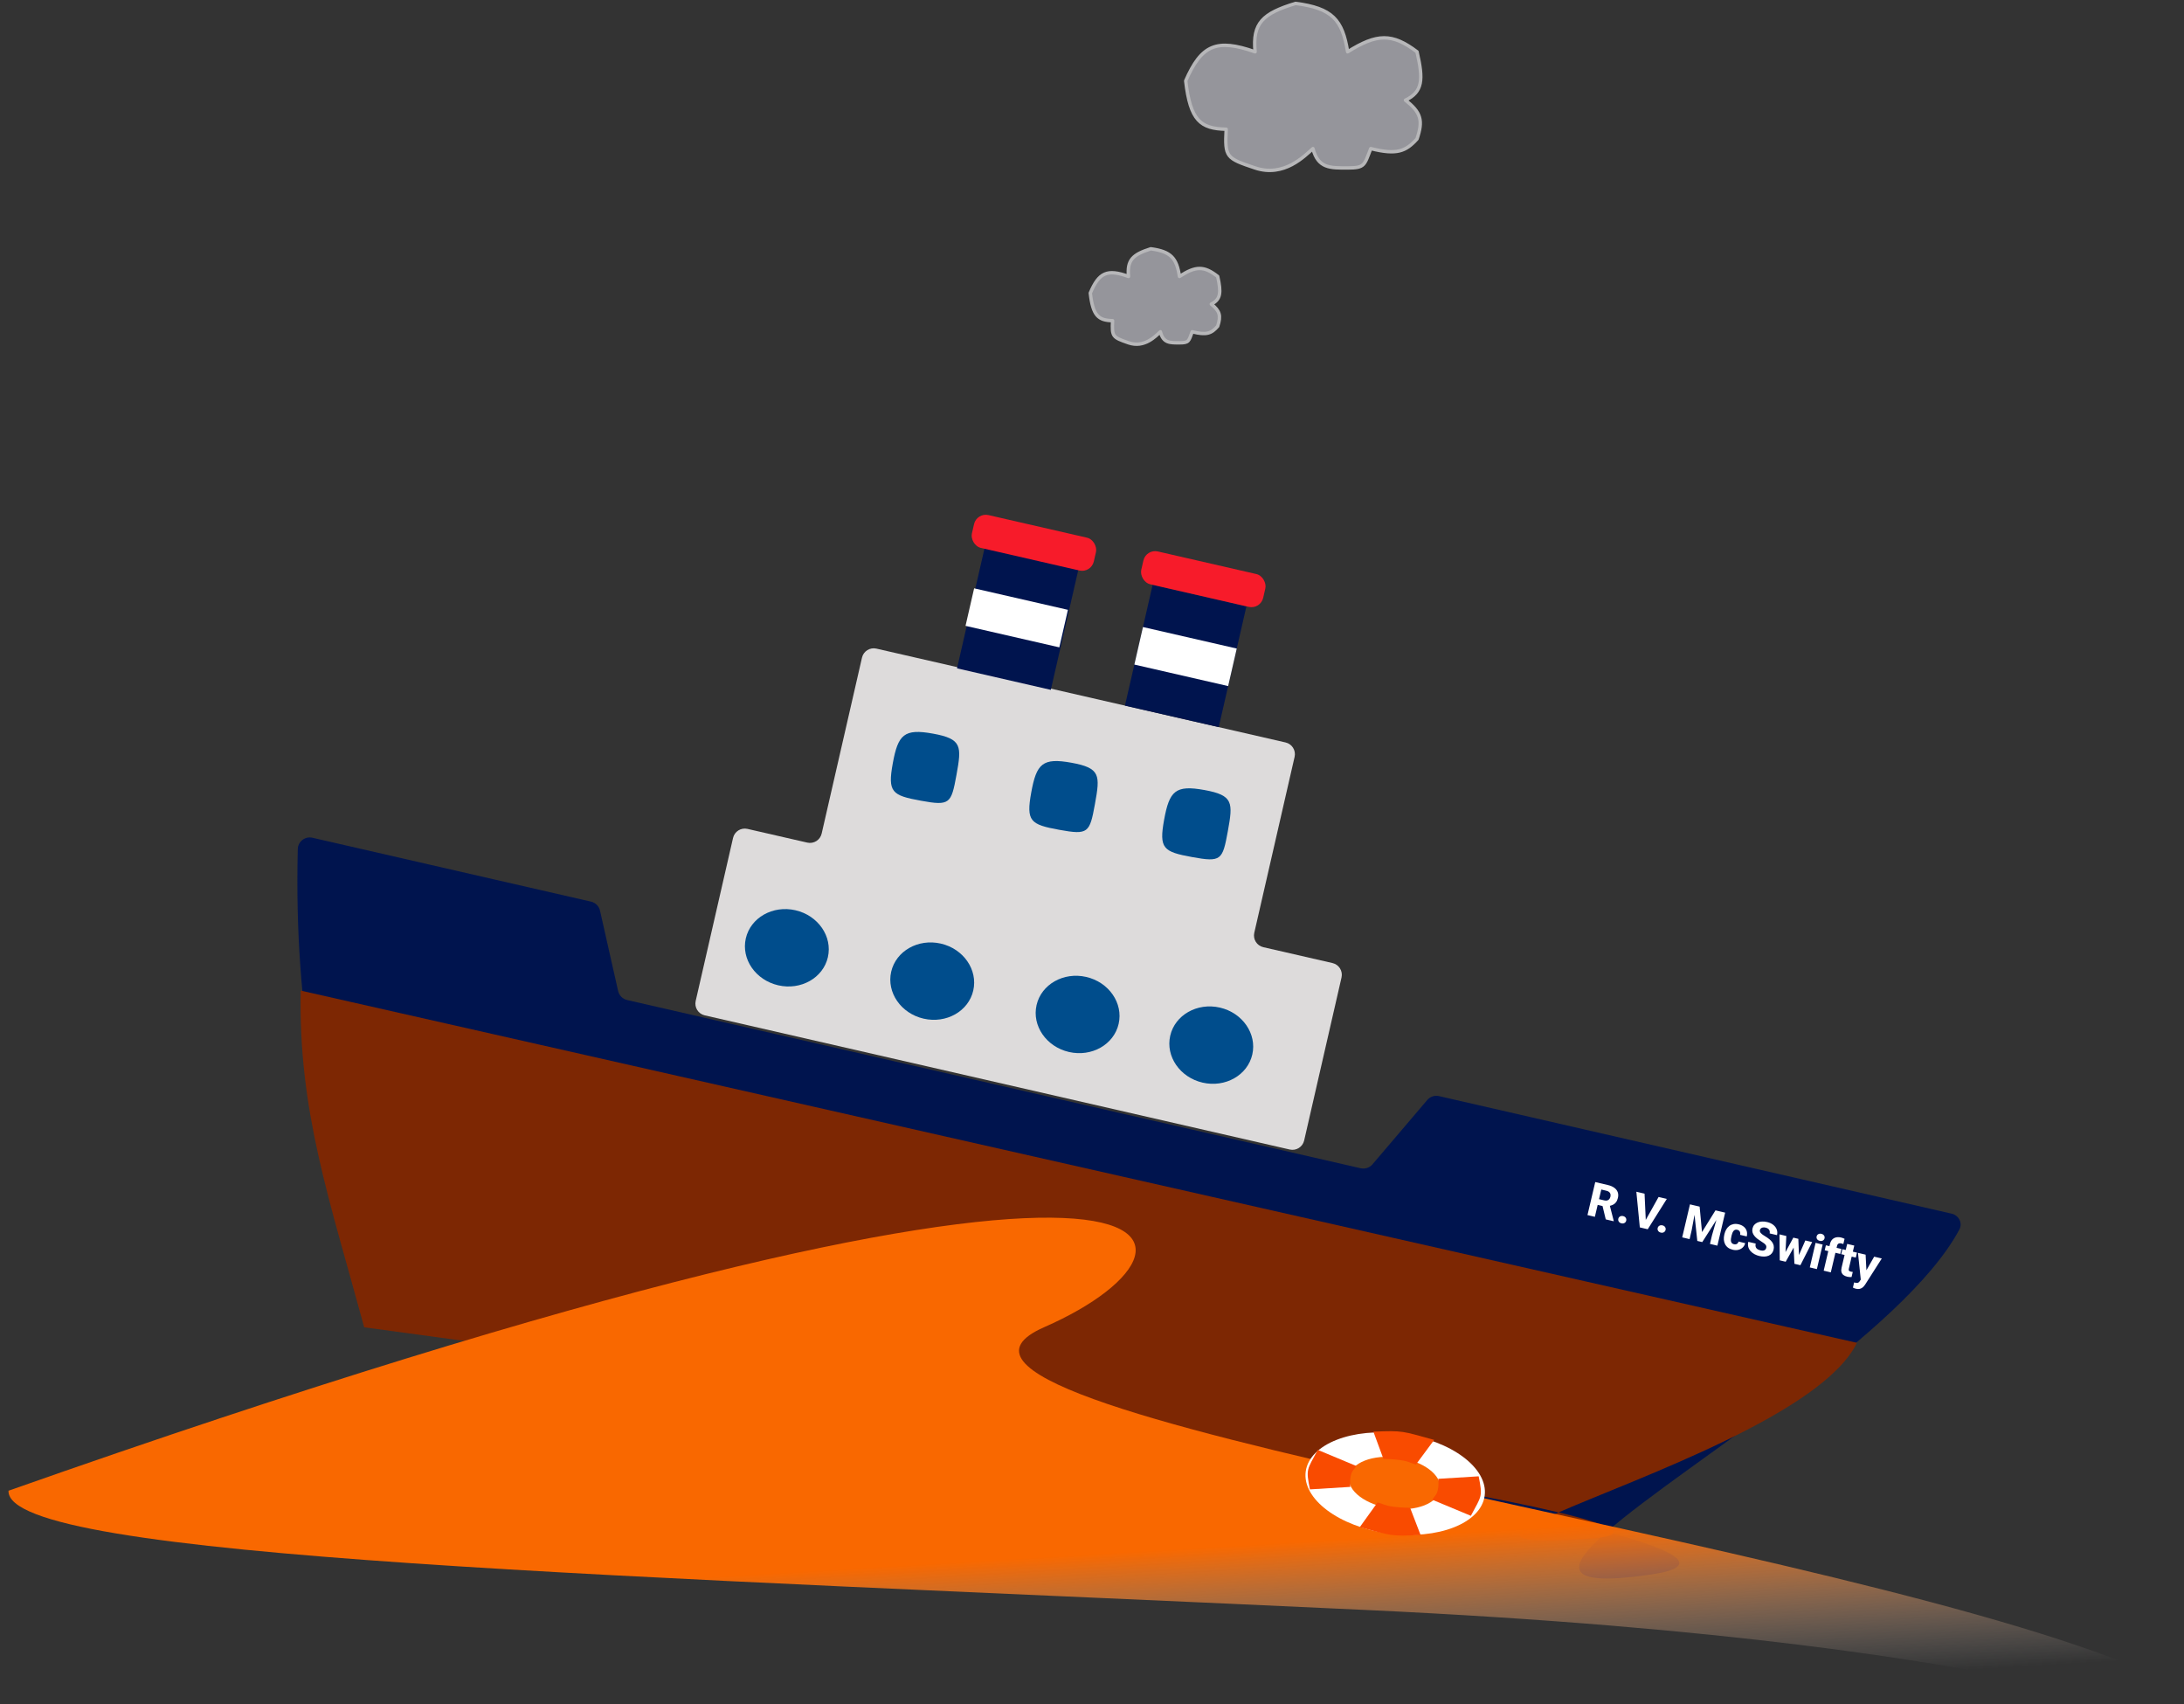 <svg width="641" height="500" viewBox="0 0 641 500" fill="none" xmlns="http://www.w3.org/2000/svg">
<rect x="0" y="0" width="641" height="500" fill="#333333" stroke="none"/>
<path d="M106.664 385.685C94.158 330.727 86.2 298.307 87.403 249.134C87.458 246.916 89.537 245.313 91.699 245.808L173.452 264.552C174.776 264.855 175.809 265.892 176.107 267.217L181.414 290.761C181.713 292.086 182.745 293.122 184.069 293.425L399.348 342.782C400.631 343.076 401.972 342.632 402.825 341.63L418.882 322.771C419.736 321.768 421.076 321.324 422.359 321.618L572.781 356.105C574.904 356.592 576.094 358.847 575.067 360.768C558.742 391.291 494.476 429.434 471.609 449.446C492.854 455.194 500.093 459.724 484.499 461.999C458.988 465.721 459.317 460.204 471.609 449.446C394.918 428.697 135.716 392.079 109.374 388.383C107.92 388.18 106.99 387.116 106.664 385.685Z" fill="#00144E"/>
<path d="M88.257 290.655L545 394C535.037 414.579 481.205 433.425 457.439 443.755C474.198 447.749 479.219 450.588 466 451.499C439.489 453.328 442.616 450.198 457.439 443.755C386.708 426.896 106.893 389.457 106.893 389.457C96.722 351.945 87.545 326.056 88.257 290.655Z" fill="#7D2703"/>
<path d="M215.149 245.861L204.184 293.691C203.748 295.591 204.935 297.485 206.836 297.92L378.54 337.287C380.44 337.722 382.334 336.535 382.77 334.635L393.735 286.805C394.171 284.905 392.984 283.011 391.083 282.575L370.782 277.921C368.881 277.485 367.694 275.591 368.13 273.691L379.963 222.077C380.399 220.176 379.211 218.282 377.311 217.847L257.222 190.314C255.321 189.878 253.427 191.066 252.992 192.966L241.158 244.58C240.722 246.481 238.829 247.668 236.928 247.232L219.379 243.209C217.479 242.773 215.585 243.961 215.149 245.861Z" fill="#DDDBDB"/>
<ellipse cx="230.939" cy="278.094" rx="12.356" ry="11.297" transform="rotate(12.913 230.939 278.094)" fill="#004D8C"/>
<ellipse cx="273.607" cy="287.877" rx="12.356" ry="11.297" transform="rotate(12.913 273.607 287.877)" fill="#004D8C"/>
<ellipse cx="316.275" cy="297.659" rx="12.356" ry="11.297" transform="rotate(12.913 316.275 297.659)" fill="#004D8C"/>
<ellipse cx="355.502" cy="306.652" rx="12.356" ry="11.297" transform="rotate(12.913 355.502 306.652)" fill="#004D8C"/>
<path d="M280.721 227.385C279.179 235.851 278.775 236.489 270.271 234.94C261.768 233.39 260.487 232.445 262.029 223.979C263.572 215.513 265.353 213.714 273.857 215.264C282.36 216.813 282.264 218.919 280.721 227.385Z" fill="#004D8C"/>
<path d="M321.36 235.926C319.818 244.392 319.414 245.03 310.91 243.481C302.407 241.931 301.125 240.986 302.668 232.52C304.211 224.054 305.992 222.255 314.496 223.805C322.999 225.355 322.903 227.46 321.36 235.926Z" fill="#004D8C"/>
<path d="M360.36 243.926C358.817 252.392 358.414 253.03 349.91 251.481C341.407 249.931 340.125 248.986 341.668 240.52C343.211 232.054 344.992 230.255 353.496 231.805C361.999 233.355 361.903 235.46 360.36 243.926Z" fill="#004D8C"/>
<path d="M316.539 166.971L289.011 160.66L280.885 196.102L308.413 202.413L316.539 166.971Z" fill="#00144E"/>
<path d="M365.823 177.908L338.296 171.597L330.17 207.039L357.698 213.35L365.823 177.908Z" fill="#00144E"/>
<rect x="336.375" y="161.017" width="36.715" height="9.885" rx="3.53" transform="rotate(12.913 336.375 161.017)" fill="#F71B2A"/>
<rect x="286.668" y="150.344" width="36.715" height="9.885" rx="3.53" transform="rotate(12.913 286.668 150.344)" fill="#F71B2A"/>
<path d="M285.906 172.624L313.433 178.935L310.909 189.946L283.381 183.635L285.906 172.624Z" fill="white"/>
<path d="M335.456 183.984L362.983 190.296L360.459 201.307L332.931 194.995L335.456 183.984Z" fill="white"/>
<path d="M634.5 492.5C633.558 512.637 615.955 482.449 401.075 472.4C186.195 462.35 1.558 457.536 2.5 437.4C355.06 313.166 364.5 364 306.501 389.4C248.501 414.799 546.661 451.852 634.5 492.5Z" fill="url(#paint0_linear_902_323)"/>
<path d="M435.747 438.879C434.652 446.951 422.007 451.899 407.505 449.932C393.002 447.965 382.133 439.826 383.228 431.754C384.323 423.682 396.968 418.734 411.47 420.701C425.973 422.669 436.842 430.807 435.747 438.879Z" fill="white"/>
<path d="M422.67 436.947C422.11 441.073 415.667 443.605 408.279 442.603C400.891 441.6 395.355 437.443 395.915 433.318C396.475 429.192 402.918 426.66 410.306 427.662C417.694 428.665 423.23 432.822 422.67 436.947Z" fill="#F96801"/>
<path d="M403.087 420.068C412.044 419.723 411.402 419.89 420.924 422.488L415.58 429.701C413.806 429.237 413.51 428.783 411.036 428.424C408.563 428.064 406.038 428.076 406.038 428.076L403.087 420.068Z" fill="#F94B00"/>
<path d="M384.458 437.006C383.26 430.946 383.56 431.402 386.76 425.421L398.045 430.13C397.48 431.248 396.817 431.375 396.461 432.978C396.106 434.581 396.315 436.277 396.315 436.277L384.458 437.006Z" fill="#F94B00"/>
<path d="M416.938 450.392C407.999 450.802 408.637 450.631 399.086 448.098L404.306 440.838C406.085 441.289 406.388 441.742 408.864 442.084C411.341 442.426 413.862 442.396 413.862 442.396L416.938 450.392Z" fill="#F94B00"/>
<path d="M433.986 433.175C435.187 439.235 434.888 438.779 431.692 444.762L420.404 440.055C420.969 438.938 421.631 438.81 421.986 437.207C422.34 435.603 422.13 433.908 422.13 433.908L433.986 433.175Z" fill="#F94B00"/>
<path d="M337.761 73C332.449 74.673 330.758 76.305 331.217 81.115C324.967 78.846 322.542 79.96 320 85.983C320.742 92.648 322.39 94.004 326.543 94.098C326.308 98.806 326.543 98.967 331.217 100.59C335.891 102.213 339.215 98.579 340.565 97.344C341.41 100.682 343.369 100.59 346.174 100.59C348.978 100.59 348.859 100.126 349.913 97.344C354.105 98.432 355.564 97.831 357.391 95.721C358.412 92.625 358.034 91.269 355.522 89.229C358.307 87.821 358.449 85.819 357.391 81.115C353.371 77.954 350.908 78.031 346.174 81.115C345.35 75.749 343.713 73.799 337.761 73Z" fill="#95959B" stroke="#B7B7B9" stroke-linejoin="round"/>
<path d="M380.25 1C370.604 3.929 367.534 6.783 368.368 15.201C357.019 11.231 352.615 13.18 348 23.721C349.346 35.384 352.339 37.758 359.882 37.922C359.454 46.16 359.882 46.442 368.368 49.282C376.855 52.122 382.89 45.764 385.342 43.602C386.876 49.443 390.434 49.282 395.526 49.282C400.618 49.282 400.401 48.47 402.316 43.602C409.927 45.506 412.577 44.454 415.894 40.762C417.748 35.344 417.063 32.971 412.5 29.401C417.557 26.937 417.816 23.433 415.894 15.201C408.594 9.67 404.123 9.804 395.526 15.201C394.03 5.811 391.057 2.399 380.25 1Z" fill="#95959B" stroke="#B7B7B9" stroke-linejoin="round"/>
<path d="M468.201 346.833L471.92 347.709C472.661 347.883 473.276 348.145 473.765 348.494C474.258 348.844 474.6 349.271 474.791 349.775C474.981 350.279 475.001 350.85 474.851 351.489C474.726 352.021 474.533 352.453 474.272 352.785C474.011 353.117 473.695 353.368 473.322 353.538C472.954 353.709 472.544 353.82 472.092 353.873L471.296 354.093L468.128 353.348L468.511 351.661L470.867 352.215C471.191 352.292 471.472 352.297 471.713 352.232C471.953 352.167 472.15 352.042 472.306 351.859C472.467 351.672 472.581 351.437 472.648 351.153C472.717 350.86 472.721 350.594 472.66 350.355C472.599 350.116 472.473 349.915 472.282 349.753C472.096 349.588 471.843 349.468 471.524 349.392L469.974 349.027L468.09 357.032L465.92 356.522L468.201 346.833ZM471.284 357.784L470.121 352.967L472.412 353.499L473.629 358.231L473.606 358.331L471.284 357.784ZM474.969 357.612C475.04 357.31 475.206 357.083 475.467 356.929C475.732 356.776 476.038 356.74 476.384 356.821C476.734 356.904 476.99 357.072 477.15 357.325C477.315 357.579 477.362 357.857 477.291 358.159C477.221 358.456 477.056 358.681 476.795 358.835C476.538 358.99 476.235 359.027 475.884 358.944C475.538 358.863 475.281 358.694 475.111 358.439C474.946 358.185 474.899 357.909 474.969 357.612ZM482.862 358.241L486.792 351.209L489.208 351.777L483.607 360.684L482.03 360.313L482.862 358.241ZM482.673 350.24L483.048 358.285L482.882 360.514L481.285 360.138L480.265 349.673L482.673 350.24ZM486.521 360.331C486.592 360.029 486.758 359.801 487.018 359.647C487.284 359.494 487.59 359.459 487.936 359.54C488.286 359.623 488.542 359.79 488.702 360.043C488.867 360.298 488.914 360.576 488.843 360.877C488.773 361.174 488.607 361.4 488.346 361.554C488.09 361.709 487.786 361.745 487.436 361.663C487.09 361.581 486.832 361.413 486.663 361.158C486.498 360.904 486.451 360.628 486.521 360.331ZM497.04 353.621L498.836 354.043L499.535 361.519L503.488 355.138L505.284 355.561L499.61 364.451L498.153 364.108L497.04 353.621ZM496.002 353.376L497.831 353.807L496.481 361.067L495.891 363.575L493.721 363.065L496.002 353.376ZM504.492 355.375L506.329 355.807L504.049 365.495L501.873 364.983L502.463 362.475L504.492 355.375ZM508.909 365.073C509.131 365.125 509.334 365.129 509.518 365.083C509.702 365.037 509.856 364.949 509.98 364.82C510.11 364.686 510.2 364.511 510.252 364.293L512.208 364.754C512.085 365.277 511.841 365.707 511.476 366.042C511.116 366.379 510.683 366.607 510.178 366.727C509.673 366.842 509.137 366.833 508.569 366.699C508.01 366.568 507.543 366.362 507.169 366.082C506.796 365.798 506.509 365.456 506.308 365.058C506.106 364.659 505.987 364.224 505.948 363.751C505.915 363.275 505.959 362.78 506.08 362.265L506.121 362.092C506.241 361.582 506.422 361.121 506.664 360.71C506.91 360.3 507.212 359.961 507.57 359.695C507.928 359.428 508.334 359.252 508.79 359.167C509.25 359.079 509.76 359.1 510.319 359.232C510.909 359.371 511.404 359.607 511.803 359.939C512.207 360.273 512.487 360.683 512.644 361.17C512.802 361.652 512.811 362.19 512.672 362.784L510.715 362.324C510.769 362.093 510.776 361.877 510.734 361.675C510.698 361.47 510.609 361.295 510.465 361.148C510.327 360.999 510.136 360.895 509.892 360.838C509.639 360.778 509.418 360.785 509.227 360.857C509.043 360.926 508.886 361.046 508.757 361.217C508.627 361.388 508.519 361.592 508.43 361.828C508.343 362.06 508.267 362.312 508.203 362.582L508.163 362.755C508.098 363.031 508.052 363.296 508.024 363.552C507.998 363.803 508.005 364.032 508.046 364.238C508.09 364.445 508.18 364.621 508.315 364.765C508.449 364.909 508.648 365.012 508.909 365.073ZM518.378 366.171C518.416 366.007 518.426 365.855 518.408 365.714C518.39 365.57 518.33 365.427 518.228 365.286C518.125 365.145 517.969 364.991 517.76 364.825C517.552 364.654 517.272 364.464 516.918 364.254C516.517 364.01 516.14 363.753 515.787 363.482C515.439 363.209 515.141 362.916 514.891 362.604C514.641 362.293 514.465 361.956 514.363 361.595C514.265 361.235 514.266 360.842 514.366 360.416C514.464 360.004 514.642 359.652 514.902 359.363C515.163 359.073 515.484 358.849 515.868 358.691C516.253 358.529 516.681 358.438 517.154 358.418C517.628 358.394 518.131 358.444 518.664 358.569C519.373 358.736 519.967 359.009 520.444 359.389C520.927 359.764 521.266 360.214 521.461 360.738C521.657 361.257 521.685 361.813 521.546 362.408L519.39 361.9C519.451 361.639 519.45 361.395 519.386 361.169C519.328 360.94 519.201 360.742 519.006 360.574C518.816 360.408 518.557 360.286 518.229 360.209C517.909 360.133 517.629 360.119 517.389 360.165C517.154 360.209 516.962 360.299 516.813 360.437C516.667 360.576 516.572 360.743 516.526 360.939C516.489 361.094 516.496 361.245 516.546 361.393C516.601 361.537 516.693 361.682 516.822 361.83C516.956 361.974 517.128 362.122 517.335 362.274C517.543 362.426 517.785 362.581 518.061 362.74C518.542 363.026 518.958 363.316 519.31 363.609C519.667 363.904 519.953 364.21 520.169 364.528C520.384 364.845 520.523 365.18 520.586 365.532C520.652 365.884 520.638 366.263 520.543 366.666C520.442 367.097 520.268 367.458 520.021 367.751C519.779 368.046 519.472 368.273 519.102 368.434C518.737 368.592 518.323 368.679 517.86 368.697C517.397 368.714 516.898 368.66 516.361 368.533C515.873 368.418 515.406 368.243 514.961 368.007C514.516 367.767 514.132 367.47 513.808 367.118C513.488 366.766 513.26 366.362 513.124 365.904C512.994 365.442 512.995 364.932 513.126 364.373L515.296 364.884C515.227 365.176 515.21 365.435 515.247 365.659C515.284 365.878 515.366 366.068 515.492 366.229C515.622 366.391 515.794 366.525 516.008 366.631C516.222 366.738 516.468 366.824 516.748 366.89C517.071 366.966 517.344 366.983 517.564 366.941C517.79 366.896 517.971 366.805 518.106 366.669C518.241 366.532 518.332 366.366 518.378 366.171ZM523.704 368.007L526.338 363.142L527.649 363.451L526.658 365.662L524.098 370.214L523.026 369.962L523.704 368.007ZM524.282 362.658L524.008 368.058L523.632 370.104L522.354 369.803L522.279 362.187L524.282 362.658ZM527.731 368.829L529.864 363.972L531.867 364.444L528.416 371.23L527.139 370.929L527.731 368.829ZM527.808 363.488L528.015 368.994L527.744 371.072L526.659 370.817L526.41 365.61L526.531 363.188L527.808 363.488ZM534.948 365.169L533.254 372.369L531.171 371.878L532.865 364.679L534.948 365.169ZM533.177 362.786C533.248 362.484 533.413 362.263 533.671 362.122C533.93 361.977 534.232 361.945 534.578 362.027C534.924 362.108 535.181 362.272 535.348 362.517C535.52 362.759 535.571 363.031 535.5 363.332C535.43 363.629 535.263 363.85 535 363.994C534.742 364.135 534.44 364.164 534.094 364.083C533.748 364.001 533.491 363.84 533.323 363.599C533.156 363.354 533.108 363.083 533.177 362.786ZM537.339 373.33L535.25 372.838L537.088 365.026C537.219 364.472 537.437 364.032 537.743 363.706C538.054 363.381 538.434 363.168 538.884 363.068C539.333 362.968 539.833 362.983 540.383 363.112C540.574 363.157 540.748 363.212 540.906 363.277C541.069 363.339 541.226 363.409 541.377 363.486L541.012 365.037C540.933 364.995 540.85 364.959 540.763 364.929C540.677 364.899 540.571 364.87 540.447 364.841C540.225 364.788 540.026 364.779 539.85 364.812C539.679 364.842 539.534 364.918 539.417 365.041C539.304 365.159 539.225 365.319 539.178 365.518L537.339 373.33ZM540.458 366.465L540.115 367.923L535.55 366.848L535.893 365.391L540.458 366.465ZM545.016 367.538L544.673 368.995L540.401 367.99L540.744 366.533L545.016 367.538ZM542.142 364.98L544.225 365.47L542.641 372.197C542.594 372.397 542.583 372.556 542.606 372.674C542.63 372.791 542.692 372.886 542.793 372.956C542.894 373.022 543.031 373.076 543.204 373.116C543.329 373.146 543.436 373.166 543.527 373.178C543.618 373.19 543.702 373.198 543.781 373.203L543.427 374.707C543.236 374.723 543.037 374.723 542.83 374.707C542.622 374.695 542.401 374.662 542.166 374.606C541.718 374.501 541.347 374.336 541.053 374.113C540.763 373.89 540.569 373.601 540.47 373.245C540.373 372.885 540.384 372.45 540.504 371.94L542.142 364.98ZM546.685 374.652L550.066 368.727L552.302 369.253L547.459 376.85C547.355 377.017 547.224 377.192 547.069 377.376C546.918 377.56 546.731 377.727 546.509 377.876C546.291 378.026 546.032 378.129 545.734 378.185C545.435 378.241 545.088 378.223 544.693 378.13C544.494 378.083 544.341 378.035 544.235 377.987C544.133 377.944 543.998 377.88 543.831 377.793L544.18 376.281C544.238 376.295 544.289 376.307 544.333 376.317C544.381 376.333 544.429 376.347 544.478 376.359C544.726 376.417 544.932 376.437 545.096 376.42C545.263 376.403 545.402 376.351 545.511 376.265C545.624 376.183 545.726 376.069 545.817 375.922L546.685 374.652ZM547.551 368.135L547.836 373.609L547.57 375.871L546.149 375.614L545.315 367.609L547.551 368.135Z" fill="white"/>
<defs>
<linearGradient id="paint0_linear_902_323" x1="367.486" y1="397.197" x2="373.704" y2="502.069" gradientUnits="userSpaceOnUse">
<stop offset="0.532" stop-color="#F96800"/>
<stop offset="1" stop-color="#C4C4C4" stop-opacity="0"/>
</linearGradient>
</defs>
</svg>
